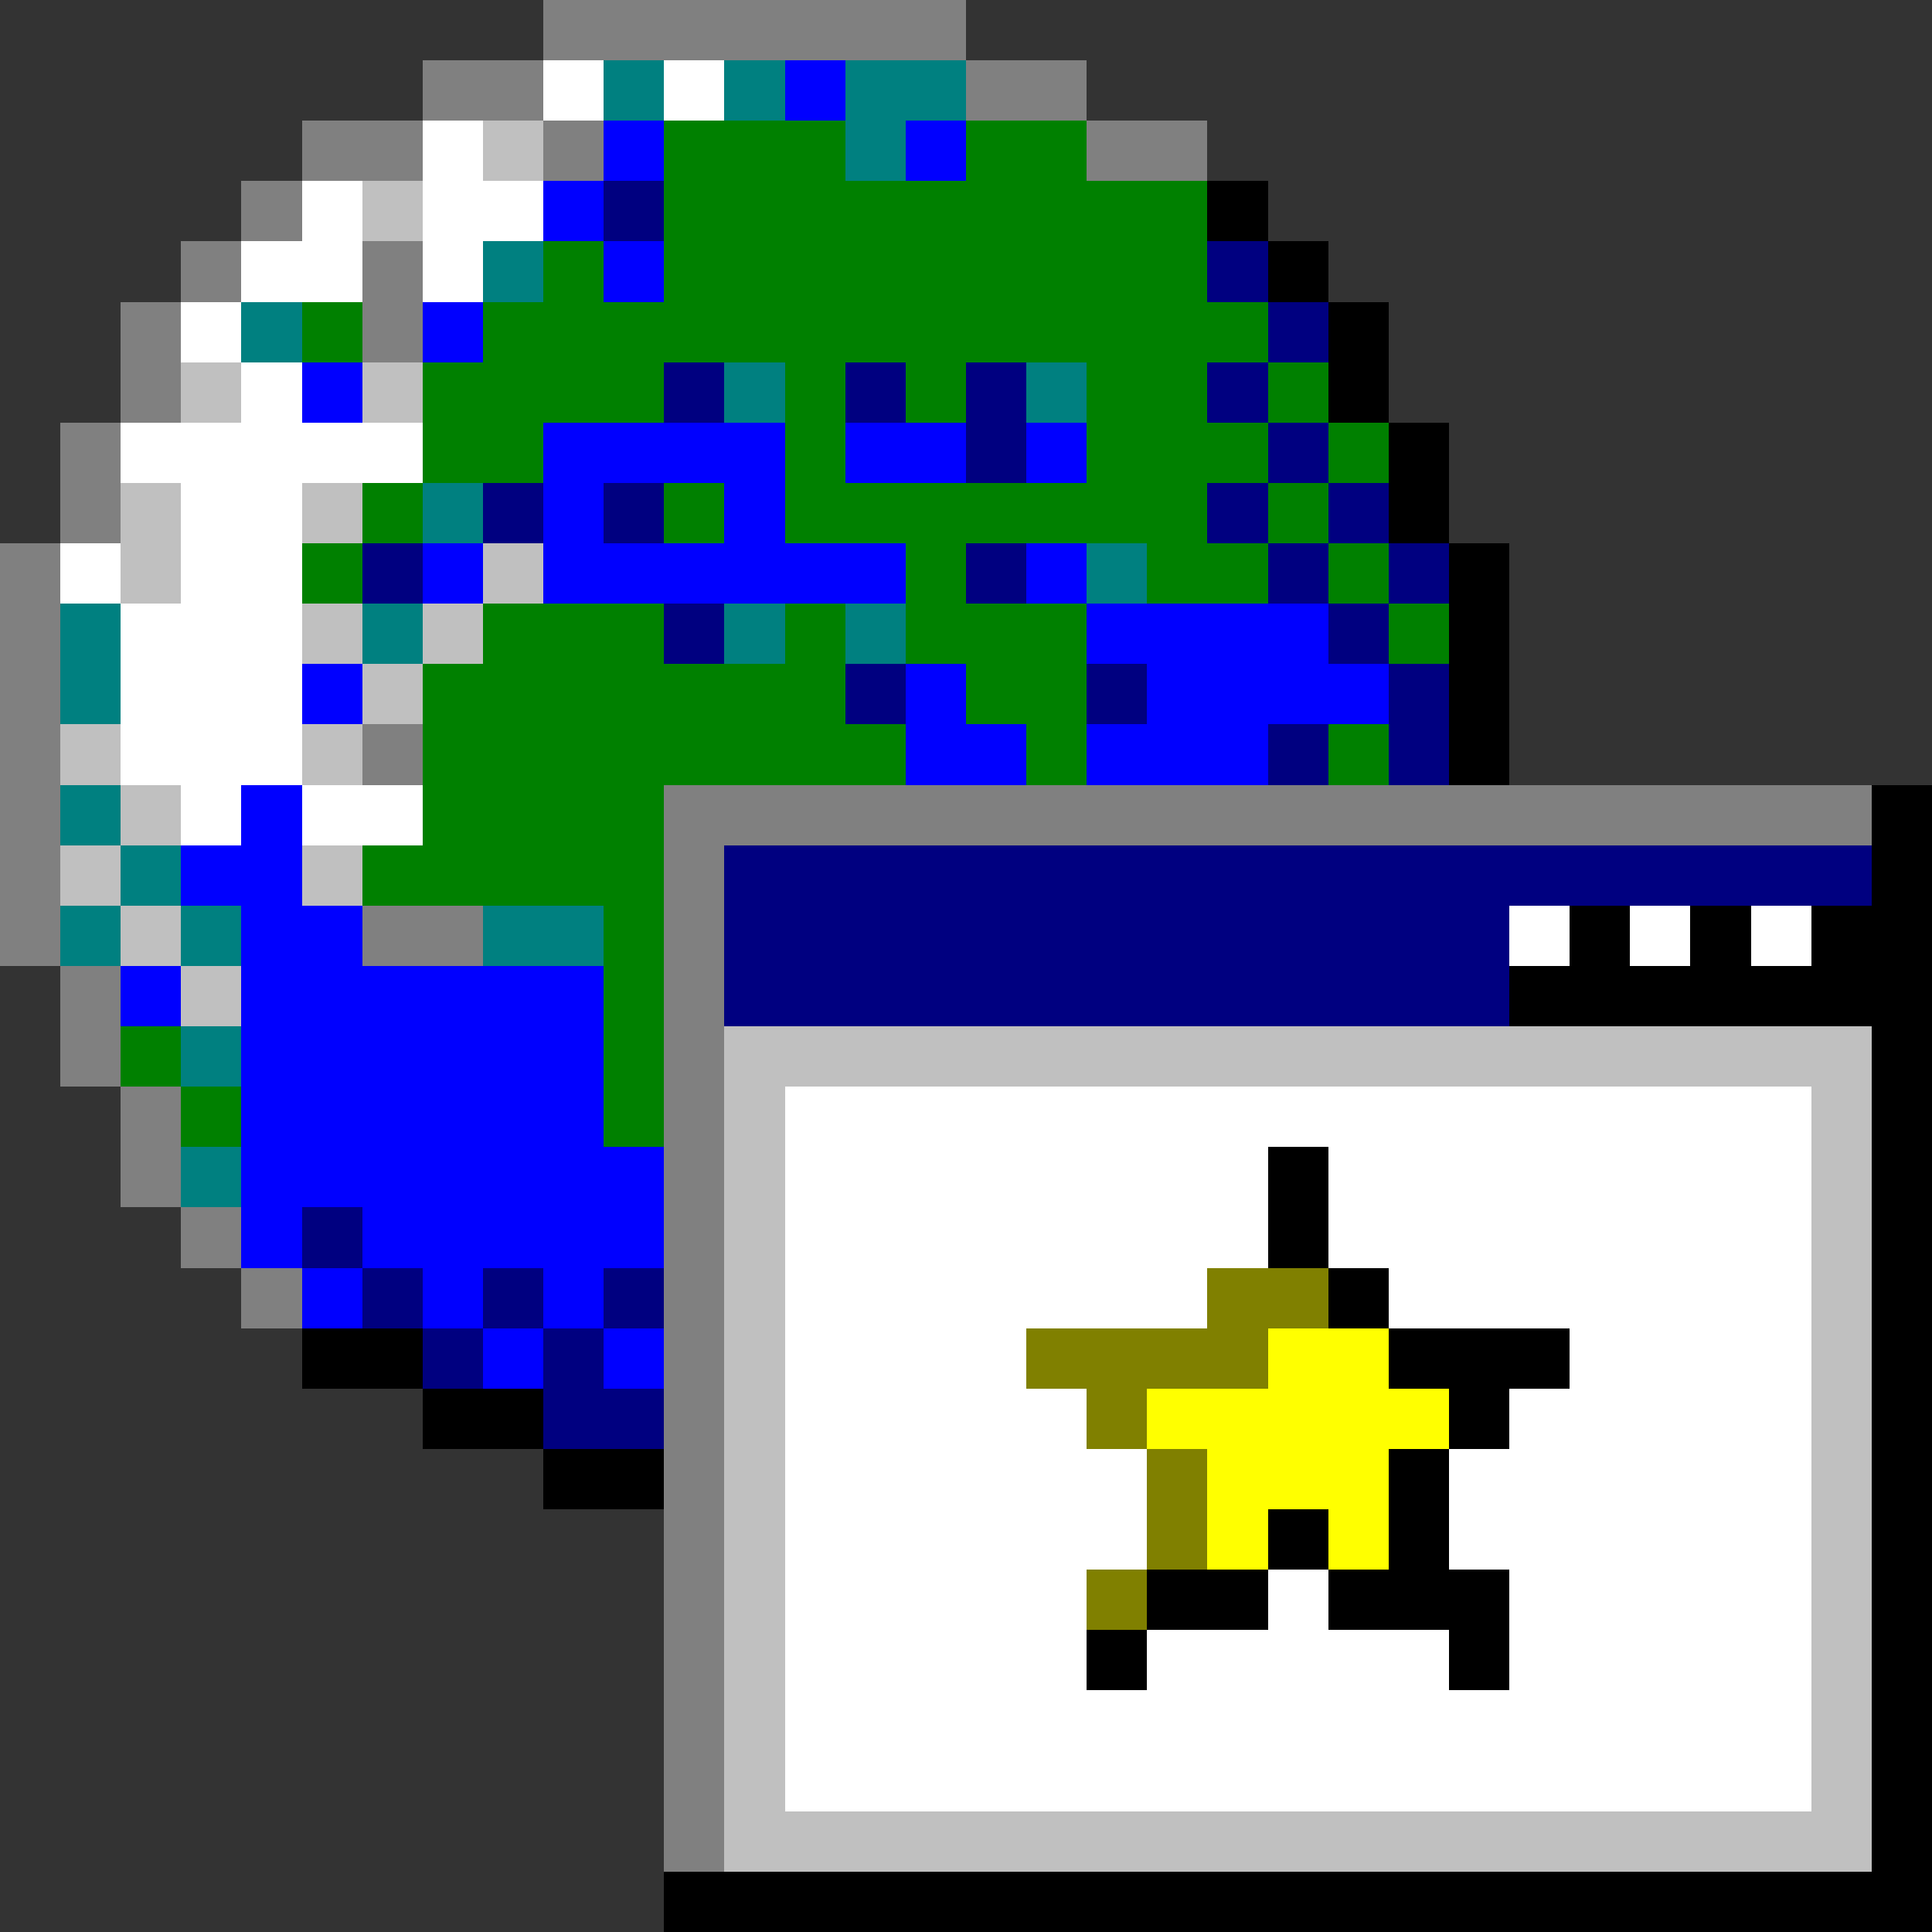 <svg xmlns="http://www.w3.org/2000/svg" shape-rendering="crispEdges" viewBox="0 -0.5 32 32"><rect x="0" y="-0.5" width="32" height="32" fill="#333333" stroke="none"/><path stroke="gray" d="M9 0h7M7 1h2m7 0h2M5 2h2m2 0h1m8 0h2M4 3h1M3 4h1m2 0h1M2 5h1m3 0h1M2 6h1M1 7h1M1 8h1M0 9h1m-1 1h1m-1 1h1m-1 1h1m5 0h1m-7 1h1m10 0h20M0 14h1m10 0h1M0 15h1m5 0h2m3 0h1M1 16h1m9 0h1M1 17h1m9 0h1M2 18h1m8 0h1M2 19h1m8 0h1m-9 1h1m7 0h1m-8 1h1m6 0h1m-1 1h1m-1 1h1m-1 1h1m-1 1h1m-1 1h1m-1 1h1m-1 1h1m-1 1h1m-1 1h1"/><path stroke="#fff" d="M9 1h1m1 0h1M7 2h1M5 3h1m1 0h2M4 4h2m1 0h1M3 5h1m0 1h1M2 7h5M3 8h2M1 9h1m1 0h2m-3 1h3m-3 1h3m-3 1h3m-2 1h1m1 0h2m18 2h1m1 0h1m1 0h1m-17 3h17m-17 1h8m1 0h8m-17 1h8m1 0h8m-17 1h7m3 0h7m-17 1h4m9 0h4m-17 1h5m7 0h5m-17 1h6m5 0h6m-17 1h6m5 0h6m-17 1h5m3 0h1m3 0h5m-17 1h5m1 0h5m1 0h5m-17 1h17m-17 1h17"/><path stroke="teal" d="M10 1h1m1 0h1m1 0h2m-2 1h1M8 4h1M4 5h1m7 1h1m4 0h1M7 8h1m10 1h1M1 10h1m4 0h1m5 0h1m1 0h1M1 11h1m-1 2h1m0 1h1m-2 1h1m1 0h1m4 0h2m-7 2h1m-1 2h1"/><path stroke="#00f" d="M13 1h1m-4 1h1m4 0h1M9 3h1m0 1h1M7 5h1M5 6h1m3 1h4m1 0h2m1 0h1M9 8h1m2 0h1M7 9h1m1 0h6m2 0h1m0 1h4M5 11h1m9 0h1m3 0h4m-8 1h2m1 0h3M4 13h1m-2 1h2m-1 1h2m-4 1h1m1 0h6m-6 1h6m-6 1h6m-6 1h7m-7 1h1m1 0h5m-6 1h1m1 0h1m1 0h1m-2 1h1m1 0h1"/><path stroke="silver" d="M8 2h1M6 3h1M3 6h1m2 0h1M2 8h1m2 0h1M2 9h1m5 0h1m-4 1h1m1 0h1m-2 1h1m-6 1h1m3 0h1m-4 1h1m-2 1h1m3 0h1m-4 1h1m0 1h1m8 1h19m-19 1h1m17 0h1m-19 1h1m17 0h1m-19 1h1m17 0h1m-19 1h1m17 0h1m-19 1h1m17 0h1m-19 1h1m17 0h1m-19 1h1m17 0h1m-19 1h1m17 0h1m-19 1h1m17 0h1m-19 1h1m17 0h1m-19 1h1m17 0h1m-19 1h1m17 0h1m-19 1h19"/><path stroke="green" d="M11 2h3m2 0h2m-7 1h9M9 4h1m1 0h9M5 5h1m2 0h13M7 6h4m2 0h1m1 0h1m2 0h2m1 0h1M7 7h2m4 0h1m4 0h3m1 0h1M6 8h1m4 0h1m1 0h7m1 0h1M5 9h1m9 0h1m3 0h2m1 0h1M8 10h3m2 0h1m1 0h3m5 0h1M7 11h7m2 0h2M7 12h8m2 0h1m4 0h1M7 13h4m-5 1h5m-1 1h1m-1 1h1m-9 1h1m7 0h1m-8 1h1m6 0h1"/><path stroke="navy" d="M10 3h1m9 1h1m0 1h1M11 6h1m2 0h1m1 0h1m3 0h1m-5 1h1m4 0h1M8 8h1m1 0h1m9 0h1m1 0h1M6 9h1m9 0h1m4 0h1m1 0h1m-13 1h1m10 0h1m-9 1h1m3 0h1m4 0h1m-3 1h1m1 0h1m-12 2h19m-19 1h13m-13 1h13M5 20h1m0 1h1m1 0h1m1 0h1m-4 1h1m1 0h1m-1 1h2"/><path stroke="#000" d="M20 3h1m0 1h1m0 1h1m-1 1h1m0 1h1m-1 1h1m0 1h1m-1 1h1m-1 1h1m-1 1h1m6 1h1m-1 1h1m-6 1h1m1 0h1m1 0h2m-7 1h7m-1 1h1m-1 1h1m-11 1h1m9 0h1m-11 1h1m9 0h1m-10 1h1m8 0h1M5 22h2m16 0h3m5 0h1M7 23h2m15 0h1m6 0h1M9 24h2m12 0h1m7 0h1m-11 1h1m1 0h1m7 0h1m-13 1h2m1 0h3m6 0h1m-14 1h1m5 0h1m6 0h1m-1 1h1m-1 1h1m-1 1h1m-21 1h21"/><path stroke="olive" d="M20 21h2m-5 1h4m-3 1h1m0 1h1m-1 1h1m-2 1h1"/><path stroke="#ff0" d="M21 22h2m-4 1h5m-4 1h3m-3 1h1m1 0h1"/></svg>